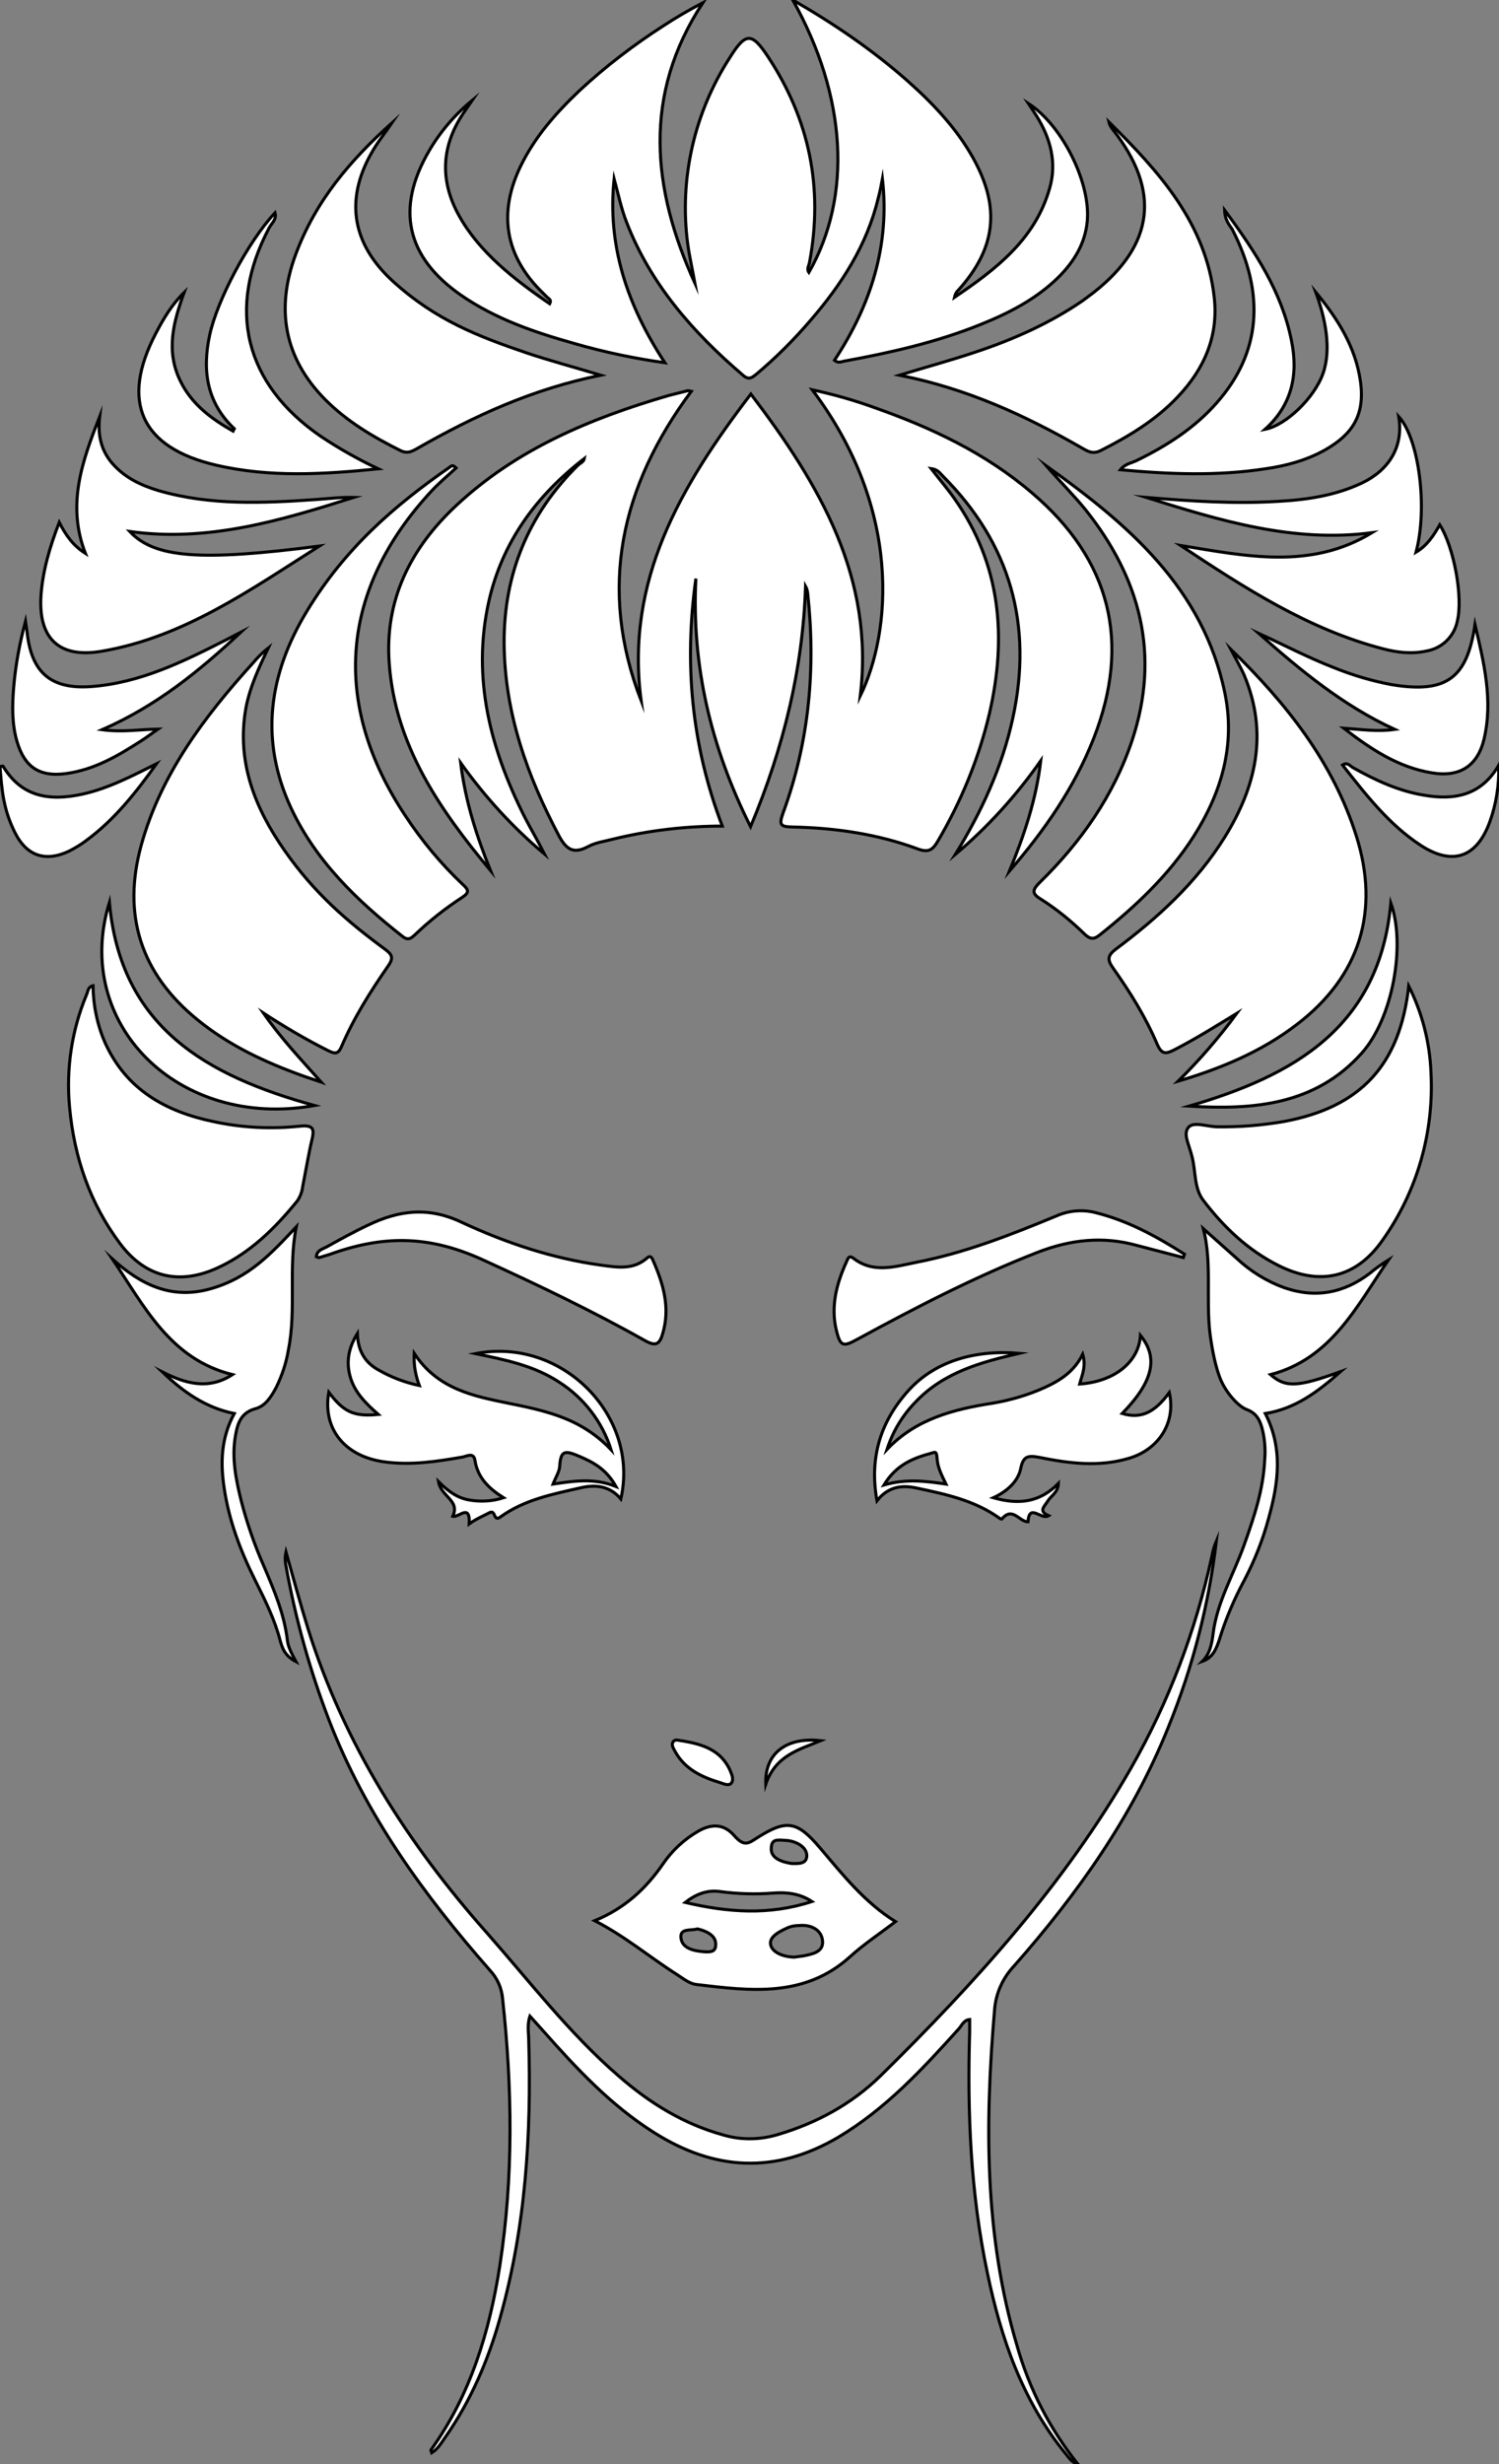 <?xml version="1.0" encoding="utf-8"?>
<!-- Generator: Adobe Illustrator 21.0.0, SVG Export Plug-In . SVG Version: 6.00 Build 0)  -->
<svg version="1.1" id="图层_1" xmlns="http://www.w3.org/2000/svg" xmlns:xlink="http://www.w3.org/1999/xlink" x="0px" y="0px"
	 viewBox="0 0 493.3 810.4" style="enable-background:new 0 0 493.3 810.4;" xml:space="preserve">
<rect x="0" y="0" width="493.3" height="810.4" fill="#808080" stroke="none"/>
<style type="text/css">
	.st0{fill:#FFFFFF;stroke:#000000;stroke-miterlimit:10;}
</style>
<title>Anime10_13_521</title>
<g>
	<path id="XBF0202M2Gra4Co4" class="st0" d="M229,190.3c-3.9,27.7-1.5,54.7,8.7,81.4c-12.1,0-24.2,1.4-36,4.3
		c-2.7,0.7-5.7,1.1-8.1,2.4c-4.7,2.5-7.1,1.2-9.6-3.4c-10.5-19.8-17.9-40.5-18.1-63.2s7.9-42.6,24.3-58.8c0.8-0.7,1.9-1.1,2.1-2.2
		c-15.8,12.2-27.1,27.5-31.5,47.3c-5.5,25,0.6,48.2,11.8,70.5c2.1,4.1,4.5,8.1,6.6,12.3c-10.5-8.8-19.7-18.9-27.6-30
		c1.5,12.4,5.2,24,9.8,35.4c-16.7-20-31.3-41.1-33.3-68c-1.6-20.9,7-38,22-52c19.9-18.6,44.2-28.7,69.9-36.2l6.3-1.6
		c0.4,0,0.8,0.1,1.2,0.2c-23.2,31.2-30.8,64.8-16.5,101.8c-5.3-39.6,13-70.7,36.1-100.9c22.7,29.8,40.7,60.4,36,99.3
		c10.2-20.9,13.9-61.4-15.8-100.7c6.9,1.5,13.7,3.4,20.3,5.8c18.8,6.6,36.7,15,52,28.1c25.9,22,32.7,49.2,20.3,80.8
		c-6.4,16.3-16.3,30.4-27.7,43.6c4.8-11.7,8.8-23.5,10.3-36.3c-8,11.4-17.4,21.8-28.1,30.8c8.6-14,15.4-28.7,18.9-44.8
		c6.7-30.7-0.8-57.4-23.1-79.7c-0.9-0.9-1.6-2.1-3.8-2.4c2.8,3.6,5.4,6.6,7.7,9.9c15.3,21.7,17.3,45.6,11.5,70.7
		c-3.5,14.8-9.3,28.9-17,42c-1.7,2.9-3.1,3.8-6.6,2.5c-13.2-4.9-27.1-6.9-41.1-7.2c-3.9-0.1-4.7-0.5-3.2-4.6
		c8.6-23.4,10.8-47.6,8.1-72.3c-0.1-0.8-0.3-1.6-0.7-2.3c-0.9,27.2-7.2,53.1-18.1,79.1C233.8,245.5,227.6,218.8,229,190.3z"/>
	<path id="XFF0007M2Gra4OT3_2_" class="st0" d="M266.2,89.6c14.3-25.1,12.5-57.8-5.3-89.6c13.7,7.9,26,16.3,37.3,26.2
		c8.5,7.5,16.4,15.7,22,25.7c9.1,16.3,7.6,29.7-4.8,43.5c-0.7,0.6-1.1,1.5-1.3,2.4c13.6-9.2,26.5-19,31.3-35.8
		c2.5-8.5,0.3-16.5-4.3-23.9l-2.7-4.1c11.3,7.3,20.6,26.3,19.4,38.8c-0.7,7.3-4.3,13.2-9.4,18.3c-7.4,7.3-16.4,11.9-25.9,15.7
		c-14.4,5.8-29.5,9.2-44.8,12c-0.9,0.2-1.9,0.7-3.1-0.3c11.9-18,18.3-37.7,15.8-59.7c-0.4,2.1-0.8,4.3-1.4,6.4
		c-3.7,15.5-12.1,28.4-22.3,40.2c-5.4,6.3-11.3,12.2-17.6,17.5c-1.5,1.2-2.6,2.3-4.6,0.5c-16.4-14-30.4-29.9-38.3-50.3
		c-1.8-4.6-2.8-9.5-4.1-14.3c-2.3,22,4.3,41.6,16.7,60.5c-10-1.4-20-3.5-29.7-6.3c-13.2-3.7-26.1-8.1-37.5-16
		c-17.9-12.5-21.4-28.4-10.5-47.2c3.7-6.4,8.6-12.1,14.3-16.8l-2.2,3.2c-7.9,11.1-8.8,22.8-2.1,34.8s18.1,20.9,29.8,28.9
		c0.7-1.3-0.3-1.6-0.8-2.1l-1.4-1.4c-12.5-12.1-14.9-26.3-7.3-41.9c4.7-9.6,11.6-17.4,19.3-24.7c8.5-7.9,17.8-15,27.6-21.3
		c4.1-2.7,8.4-5.2,13-7.6c-19.9,30.3-16.8,61.2-2.6,92.3c-0.8-4.4-1.8-8.7-2.4-13.1c-2.8-21.4,2.2-43.1,13.9-61.2
		c5.2-8.3,7.2-8.3,12.5-0.3c13.7,20.7,18.3,43.2,13.7,67.7C266.2,87.4,265.4,88.5,266.2,89.6z"/>
	<path id="XFF0007M2Gra3OT3_3_" class="st0" d="M86.7,333.2c5.6,8.1,12.3,15.2,19,22.7l-5.6-1.9c-12.6-4.5-24.7-10.1-35.1-18.6
		c-18.6-15.1-24.9-34.4-18.5-57.5s20.7-42.2,36.8-59.9c1.5-1.8,3.2-3.5,5-4.9c-3.1,6.5-6.1,12.9-7.4,19.9
		c-3.1,17.6,3,32.8,12.8,46.8s20.5,23.2,33,32.4c2.3,1.7,2.9,2.8,1.1,5.4c-5.9,8.5-11.4,17.2-15.5,26.8c-1.1,2.5-2.3,2.1-4.2,1.2
		C100.7,341.9,93.6,337.7,86.7,333.2z"/>
	<path id="XFF0007M2Gra3OT3_2_" class="st0" d="M405,213.5c18.2,17.7,33.7,37.1,41.4,61.6s1.2,46-19.7,61.9
		c-11.6,8.9-24.9,14.4-39,18.6c7-6.9,13.5-14.4,19.3-22.3c-6.7,4.1-13.4,8.3-20.4,11.9c-2.9,1.5-4.3,1.7-5.8-1.8
		c-3.8-8.9-8.9-17.1-14.5-25c-2-2.8-1.8-4.2,1-6.3c13.8-10.3,26.5-21.9,35.7-36.7c10.4-16.7,14.4-34.3,6.5-53.2
		C408.2,219.2,406.5,216.4,405,213.5z"/>
	<path id="XFF6315M2Gra3OT38_2_" class="st0" d="M400.3,506.8c-2.5,21-7.8,41.6-15.8,61.2c-11.8,29.5-29.9,54.9-50.7,78.5
		c-3.8,4-6.1,9.1-6.5,14.5c-3.2,37.2-3.4,74.2,7.4,110.5c4,14.2,10.8,27.4,20,38.9c-2-0.4-2.9-2.1-4.1-3.5
		c-14.2-17.4-21.2-37.9-25.7-59.5c-5.5-26.1-6.6-52.5-5.8-79.1c0-1.3,0-2.6,0-4.1c-2,0.2-2.6,2-3.6,3.1c-12,13.3-24,26.3-39.6,35.6
		c-20.7,12.2-40.8,11.1-60.8-1.6c-14.1-8.9-25.4-21-36.3-33.3l-4.4-4.9c-1,3-0.4,5.5-0.4,8c0.9,30.8-1,61.3-9.4,91.1
		c-3.9,14-9.6,27.3-18,39.3c-1.3,1.8-2.4,3.9-4.5,5.2c-0.1-0.4-0.4-0.8-0.3-0.9c13.1-18.2,19.3-39,22.7-60.7
		c4.5-29.2,4.1-58.4,0.9-87.7c-0.3-3.5-1.7-6.7-4.1-9.3c-21.8-24.8-41-51.2-53-82.3c-6.4-16.6-11.2-33.9-14.3-51.4
		c-0.2-1.3-0.2-2.7,0.1-4c2.4,8.5,4.7,17,7.3,25.4c11.9,37.9,32.7,70.5,58.9,100c14.1,16,27.1,33,43.3,47
		c10.2,8.9,21.4,15.8,34.5,19.4c5.8,1.7,11.9,1.6,17.7-0.1c12.9-3.8,24.5-10.1,34-19.4c31.2-30.7,60.5-63,82.4-101.2
		c12.4-21.7,21.3-45.2,26.6-69.6c0.2-1,0.4-2,0.7-2.9S400,507.5,400.3,506.8z"/>
	<path id="XFF0007M2Gra4OT3_1_" class="st0" d="M197.7,123.4c-22.3,4.5-41.7,13.4-60.4,24.1c-1.8,1-3.2,1.8-5.5,0.7
		c-9-4.5-17.5-9.5-24.7-16.7c-13.7-13.8-16.4-30-9.8-47.8s18.1-31.1,31.7-43.3c-1.9,2.8-4,5.4-5.8,8.3c-9.9,16.1-7.8,31.2,6.2,43.9
		s27.9,18,43.7,23.4C180.8,118.6,188.7,120.7,197.7,123.4z"/>
	<path id="XFF0007M2Gra4OT3" class="st0" d="M296,123.4c9.2-2.8,17.3-5,25.3-7.7c12.3-4.1,24.2-9.4,35-16.8l3.6-2.7
		c20-15.7,22.1-33.6,6.3-53.6c-0.6-0.7-1.1-1.6-1.3-2.5c16.5,16.3,32,33.3,34.7,57.8c1.4,12.7-3.3,23.5-12.1,32.7
		c-7.2,7.6-16,12.9-25.3,17.6c-2.7,1.3-4.3,0.2-6.4-1C337.3,136.6,318.2,127.8,296,123.4z"/>
	<path id="XBF0202M2Gra6Co4_1_" class="st0" d="M30.6,324.2c0.1,6.5,1.4,12.9,4,18.8c7,15.4,19.9,22.6,35.7,25.9
		c9.3,2,18.8,2.5,28.3,1.5c4.7-0.5,4.9,1,4,4.7s-2,10.1-3,15.2c-0.2,1.7-0.8,3.2-1.7,4.6c-7.3,9-15.5,17.1-26.1,22
		c-12.7,5.9-23.9,3.3-32.3-7.9c-9.9-13.2-15.1-28.4-16.6-44.8c-1.2-12.6,0.7-25.4,5.6-37.1C29,326,28.9,324.6,30.6,324.2z"/>
	<path id="XBF0202M2Gra5Co4_1_" class="st0" d="M463.6,324.3c4.4,8.8,6.9,18.4,7.3,28.2c1.1,19.8-4.5,39.4-16,55.5
		c-8.7,12.4-20.7,15-34.2,8.2c-10-5-18-12.6-24.7-21.4c-3-3.9-2.5-9.2-3.6-13.9s-3.1-7.7-1.4-10s6.5-0.2,9.9-0.3
		c7.2,0.1,14.3-0.5,21.4-1.7C447.9,364.2,460.7,350.2,463.6,324.3z"/>
	<path id="XFF0007M2Gra3OT3_1_" class="st0" d="M150.1,153.9c-2.7,2.5-5.6,4.9-8.1,7.6c-30.1,32.4-33.1,70-8.6,106.8
		c5.4,8.2,11.7,15.8,18.9,22.6c2,1.8,2.2,2.7-0.3,4.3c-5.5,3.6-10.6,7.6-15.3,12.1c-1.3,1.2-2.3,2.2-4.2,0.7
		c-14.9-11.7-28.5-24.7-36.7-42.2c-10.5-22.5-7.3-44.2,5.2-64.8s28.6-34.6,47.2-47.5C148.6,153.2,149,152.8,150.1,153.9z"/>
	<path id="XFF0007M2Gra3OT3" class="st0" d="M344.3,153.2c26.9,19.2,51.7,40.2,58.8,74.8c3.5,17-1.1,32.7-10.3,47.1
		c-8.2,12.8-19.1,23-30.9,32.4c-2,1.6-3.2,1.4-5-0.3c-4.4-4.3-9.2-8.2-14.4-11.5c-3-1.8-2.8-3-0.4-5.4
		c13.6-13.3,24.4-28.6,30.5-46.9c9.3-28.1,2.7-53.1-15.4-75.8C353.1,162.6,348.5,158,344.3,153.2z"/>
	<path id="XFF0007M2Gra1OT3_3_" class="st0" d="M388.5,179.4c21.5,3.5,42.8,8.1,63-4.2c-25.9,3.4-50.1-4-74.3-11.6
		c14.4,1.2,28.8,2.2,43.3,1.3c9.5-0.5,18.9-1.9,27.6-6s13.9-11.7,12.2-21.9c6.7,7.3,9.6,30,5.7,44.6c3.7-2.2,5.8-5.5,7.8-9
		c4.7,7.4,7.7,23.8,5.8,31.6c-1,5.1-5,9-10.1,9.9c-4.9,1.1-9.7,0.5-14.3-0.7C430.5,207,409.5,193.3,388.5,179.4z"/>
	<path id="XFF0007M2Gra2OT3_3_" class="st0" d="M105.1,179.6c-22.6,14.3-44.6,30-71.7,34.6c-14,2.4-20.9-4.3-19.9-18.5
		c0.6-8,2.8-15.6,6-23.9c2.2,4.3,4.5,7.6,8.6,10.2c-6.3-16.2-0.9-30.6,4.7-45c-0.7,6,0.4,11.3,4.5,15.8s9.3,6.9,15,8.6
		c17,4.9,34.3,4.1,51.6,2.9c4.1-0.3,8.3-0.8,12.5-0.7c-24,7.6-48,14.8-73.7,11.2C50.9,183.6,66.2,184.6,105.1,179.6z"/>
	<path id="XFF00FFM2Gra4Co7" class="st0" d="M195.7,631.7c10-4.1,16.9-10.6,22.5-18.7c3-4.4,7-8.1,11.7-10.8
		c4.3-2.4,8.3-2.4,11.7,1.5s4.8,2.5,7.8,0.6c9.5-6,13-5.3,20.4,3.4s14.7,18,24.9,24.3c-5.2,4-10.4,7.4-14.9,11.5
		c-15,13.6-32.8,11.3-50.6,9.2c-2.5-0.3-4.5-2.1-6.6-3.4C213.8,643.7,205.8,636.9,195.7,631.7z M267.2,625.4
		c-3.9-2.6-8.2-3.1-12.5-2.8c-6,0.5-12,0.3-17.9-0.5c-4.3-0.6-8.1,1.1-11.3,3.6C239.5,629,253.2,630,267.2,625.4z M261.3,643.7
		l3-0.4c2.9-0.6,6.7-1.2,6.4-4.9s-3.8-5.5-7.8-5.1c-1.2,0-2.3,0.2-3.4,0.6c-2.7,1.2-6.5,3-5.9,5.7S258,643.6,261.3,643.7
		L261.3,643.7L261.3,643.7z M260.5,612.9c2.1,0,5,0.3,5-2.6s-3.6-4.8-6.8-5c-3.2-0.2-4.8-0.5-4.9,2.7S257.3,612.4,260.5,612.9
		L260.5,612.9L260.5,612.9z M229.5,634.4c-2.1,0.7-5.8-0.4-5.4,3s4.1,4.2,7.3,4.5s4.3-0.3,4.1-2.9S232.2,635,229.5,634.4
		L229.5,634.4z"/>
	<path id="XBD54E0M2Gra2OT1" class="st0" d="M326.9,492.6c8.5,2.4,15.3,1.5,21.4-4.7c-0.1,3-2.4,4-3.5,5.8s-3.2,3.3,0.3,4.8
		c-2.4,1.6-6.4-4.3-6.8,2c-2.8,0.1-5.1-5.2-8.6-0.9c-0.1,0.1-0.8-0.2-1.1-0.5c-8.1-5.7-17.6-7.7-27-9.7c-4.7-1-9.2-0.6-13,4.2
		c-2.6-14.4,1.3-26.2,10.3-36.2s22.5-13.5,36.5-12.3c-12.5,2.9-24.8,6.2-34.1,16c-4.3,4.4-7.5,9.7-9.4,15.6
		c9.5-10,21.9-13.2,34.8-15.2c5.9-1,11.7-2.7,17.2-5.2c5-2.3,9.6-5.2,12.4-10.9c1.2,3.9-0.2,6.8-1,9.8c11.5-0.8,19.5-7.3,20-16
		c6,7.4,4.2,15.2-6,25.7c6.1,1.8,10.6-0.2,15.5-6.9c2.2,9.6-3.2,18.6-13.2,21.6s-19.8,1.7-29.7-0.3c-3.7-0.7-5.2-0.3-6,3.7
		S331.7,490.4,326.9,492.6z M311.3,488.1c-1.5-3.1-2.7-5.5-2.9-8.2s-0.5-2.4-2.1-1.9c-5.9,1.6-11.4,3.8-15.4,10.4
		C298.2,486.3,304.4,487.1,311.3,488.1z"/>
	<path id="XBD54E0M2Gra1OT1" class="st0" d="M154.4,501.2c0.4-6.9-3.4-2-5.4-2.5c2.5-5.2-3.9-6.5-4.7-11.4c3.1,3.1,6.1,5.3,9.9,6
		c3.8,0.7,7.8,0.5,11.5-0.7c-4.9-3.1-8.5-6.6-9.4-12.3c-0.4-2.7-2.6-1.4-4-1.1c-8.6,1.5-17.1,2.8-25.8,1.6
		c-13.1-1.8-20.4-10.9-18.3-22.9c4.9,6.5,8.2,8.1,16.3,7.3c-4.1-3.6-7.6-7.1-9.1-11.9s-1-9.5,2.2-14.7c0.2,5.8,2.6,9.6,7,12
		c4.2,2.4,8.7,4.1,13.4,5.1c-1.3-3.4-1.9-7-1.7-10.6c7.8,11.9,19.7,14.1,31.4,16.5c7.5,1.5,15,3.1,21.9,6.6
		c4.3,2.2,8.2,5.1,11.5,8.6c-2.9-9.2-9-17.1-17.2-22.3c-8.1-5.3-17.3-7.2-27.4-9.3c28.4-5.6,54.1,20.5,47.8,47.8
		c-3.6-4.3-8.2-4.8-13.1-3.7c-9.2,2.1-18.6,3.9-26.5,9.6c-2.4,1.8-1.5-2.5-3.6-1.4S156.6,499.6,154.4,501.2z M202.7,488.9
		c-3.1-5.6-7.3-7.9-12-9.9s-6.2-2.1-6.5,3.2c-0.1,1.8-1.3,3.6-2.2,5.9C188.9,487.1,195.4,486,202.7,488.9z"/>
	<path id="XFF0007M2Gra1OT3_2_" class="st0" d="M403,69.1c10.2,13.8,18.8,26.9,22,42.9c2.3,11.2,0.2,21.2-8.7,29.2
		c6.9-1.3,16.3-10.4,19.1-18.4s0.8-18-2.4-26.7c7.2,8.7,13.1,18,14.7,29.3s-2.8,17.5-11.5,22.5c-6.2,3.5-12.9,5.3-19.9,6.3
		c-15.7,2.4-31.4,1.8-47.6,0.3c1.7-2.1,3.8-2.2,5.5-3.1c9.8-4.8,18.9-10.6,26.2-18.9c14.5-16.4,16.1-35.8,5.1-57.1
		C404.5,73.9,403.1,72.4,403,69.1z"/>
	<path id="XFF0007M2Gra2OT3_2_" class="st0" d="M124.5,154.2c-17.9,1.8-35.7,2.9-53.3-1.2c-24.8-5.7-31.7-20.9-19.9-43.4
		c2.5-4.8,5.3-9.5,9.3-13.4c-3.5,9.6-6.1,19.1-1.3,29c3.7,7.7,10.2,12.5,17.4,16.6c0.2-0.4,0.4-0.8,0.4-0.8
		c-9.1-8.6-10.6-19.2-8.1-30.8S81.7,79.4,90.5,70c0.6,2.2-1.1,3.4-1.9,4.9c-14.1,26.6-8.1,51.3,16.8,68.5
		C111.5,147.5,117.9,151.1,124.5,154.2z"/>
	<path id="XFF6315M2Gra6OT38" class="st0" d="M97.5,403.5c-2.7,13.6,0.1,27.2-2.6,40.5c-0.7,4.3-2.1,8.4-4,12.3
		c-1.6,3-3.5,6.1-6.8,7c-4.8,1.3-5.9,4.8-6.6,8.8c-1.3,7.2,0.1,14.3,1.8,21.2c1.9,7.4,4.4,14.7,7.5,21.7c3.4,8,6.8,15.9,7.8,24.7
		c0.3,2.1,1.3,4,2.8,6.8c-3.7-1.9-4.5-4.5-5.2-6.9c-1.8-7-5-13.4-8.2-19.8c-4.8-9.6-8.6-19.5-10.2-30.2c-1.3-8.4-1.1-16.6,3.3-24.7
		c-9.5-1.9-16.9-7.2-23.7-13.7c7.5,3.8,15.1,6.1,23.1,0.9c-20.6-5.1-29-22.5-39.5-38c9.3,8.4,19.4,13.4,32.2,9.8
		S89.2,412.3,97.5,403.5z"/>
	<path id="XFF6315M2Gra5OT38" class="st0" d="M395.7,546.4c2.5-2.5,3.1-5.8,3.5-9c1.3-10.5,6.7-19.4,10.2-29.2s6.3-18.3,6.8-28
		c0.3-3.7,0-7.4-1-10.9c-0.8-2.7-2-4.6-4.9-5.7s-6.6-5.4-8.4-9.4s-3-10.2-3.7-15.5c-1.4-11.7,0.7-23.5-2.2-34.6l11,9.8
		c4.5,4.2,9.8,7.5,15.6,9.6c10.3,3.6,19.7,1.8,28.3-4.8c1.9-1.6,3.9-3,6-4.3c-10.4,15.2-18.8,32.5-38.8,37.7c5,4.3,8.7,4.2,23.1-1
		c-7.6,6.7-14.9,12.2-24.8,13.8c5.9,11.6,4.3,22.9,1.1,34.4c-1.9,7.1-4.6,13.9-8,20.4c-3.4,6.3-6.2,12.9-8.3,19.8
		C400.2,542.4,399.1,545.2,395.7,546.4z"/>
	<path id="XFF0007M2Gra2OT3_1_" class="st0" d="M79.3,207.9c-13.5,12.6-27.6,24.2-45.7,32.1c6.8,0.9,12.3-0.1,18.4-0.2
		c-1.9,1.3-3.7,2.7-5.6,3.9c-7.6,4.9-15.3,9.4-24.5,10.7S8,252,5.6,243.9c-1.7-5.8-1.6-11.8-1.1-17.8c0.6-7.4,2-14.7,3.9-21.8
		c0.3,2,0.4,2.8,0.5,3.5c1.4,13.3,7.7,19,21.2,18c16-1.2,30-8.1,44-15.2L79.3,207.9z"/>
	<path id="XFF0007M2Gra1OT3_1_" class="st0" d="M442.2,239.5c5.6,0.4,11.1,1.2,16.8,0.4c-17-7.8-31-19.4-44.8-31.6
		c8.3,3.8,16.3,8,24.8,11.3c6.2,2.5,12.6,4.4,19.1,5.6c17.9,2.9,24.7-2.1,27.3-19.8c2.9,12.4,6,24.8,3,37.6
		c-2.1,8.9-8,12.7-17.1,11.2C460.1,252.4,451,246.3,442.2,239.5z"/>
	<path id="XFF6315M2Gra7OT38" class="st0" d="M104.1,413.3c0.2-2.1,2.1-2.5,3.4-3.2c4.5-2.5,9-5,13.7-7.2c10-4.8,19.6-6.1,30.5-1
		c14.6,6.8,30,12,46.1,14.2c5.2,0.7,10.6,1.7,15.2-2.4c0.9-0.8,1.4-0.3,1.8,0.6c3.5,7.9,5.9,15.9,3.2,24.6c-1,3.3-2.3,3.9-5.6,2.1
		c-17.4-9.8-35.4-18.4-53.6-26.7s-33.3-7.9-50.4-1.7l-3.3,1C104.8,413.7,104.5,413.4,104.1,413.3z"/>
	<path id="XFF6315M2Gra8OT38" class="st0" d="M389.4,413.6l-15.3-4c-11.2-3.1-21.9-1.9-32.7,2.3c-20.5,8-40,18.1-59.3,28.6
		c-4.7,2.6-5.6,2.3-6.9-3.1c-1.9-8,0.2-15.5,3.5-22.7c0.4-0.9,0.7-1.9,2.1-0.9c6.5,5.1,13.7,2.8,20.6,1.4
		c16.1-3.1,31.3-9.1,46.3-15.3c4.1-1.8,8.7-2.2,13.1-1c10.6,2.7,19.9,7.8,29,13.6L389.4,413.6z"/>
	<path id="XBF0202M2Gra5Co4" class="st0" d="M391.3,363.8c34.4-10,62.7-25.9,66.4-66.8c5,13.9,0.6,38-9.6,49.4
		C432.8,363.5,412.4,365.1,391.3,363.8z"/>
	<path id="XBF0202M2Gra6Co4" class="st0" d="M103.5,363.6c-44.8,8-79.8-26.9-67.5-66.8C39.7,337.9,68,353.8,103.5,363.6z"/>
	<path id="XFF0007M2Gra2OT3" class="st0" d="M51.5,251.2c-6.7,9.4-13.8,18.4-23.2,25.3c-1.7,1.3-3.6,2.4-5.5,3.4
		c-7.8,3.7-14,1.7-17.9-6.1S0.6,259.6,0,252.1c0.4,0,0.9-0.2,1-0.1c6.2,10.3,15.5,11.5,26.1,9.2C35.7,259.3,43.5,255.2,51.5,251.2z"
		/>
	<path id="XFF0007M2Gra1OT3" class="st0" d="M493.2,251.7c0.2,6.4-0.8,12.8-3,18.8c-4.3,11.6-12.3,14.3-22.7,7.5s-18-16.6-25.7-26.4
		c1.7-1.1,2.5,0.4,3.5,0.9c7.3,4.1,14.8,7.6,23.1,9C478.5,263.3,487.4,261.7,493.2,251.7z"/>
	<path id="XFF6315M2Gra3OT38_1_" class="st0" d="M224.8,572.6c6.3,1.1,12.6,2.9,15.6,10c0.5,1.2,1.1,2.7,0.3,3.8s-2.5,0.3-3.7-0.1
		c-6-1.8-11.6-4.4-14.8-10.2c-0.5-1-1.4-2.1-0.7-3.2S223.4,572.5,224.8,572.6z"/>
	<path id="XFF6315M2Gra3OT38" class="st0" d="M252,586.8c-0.4-10.2,6.9-15.6,18.1-14.3C263.2,575.4,255.3,577.2,252,586.8z"/>
</g>
</svg>

